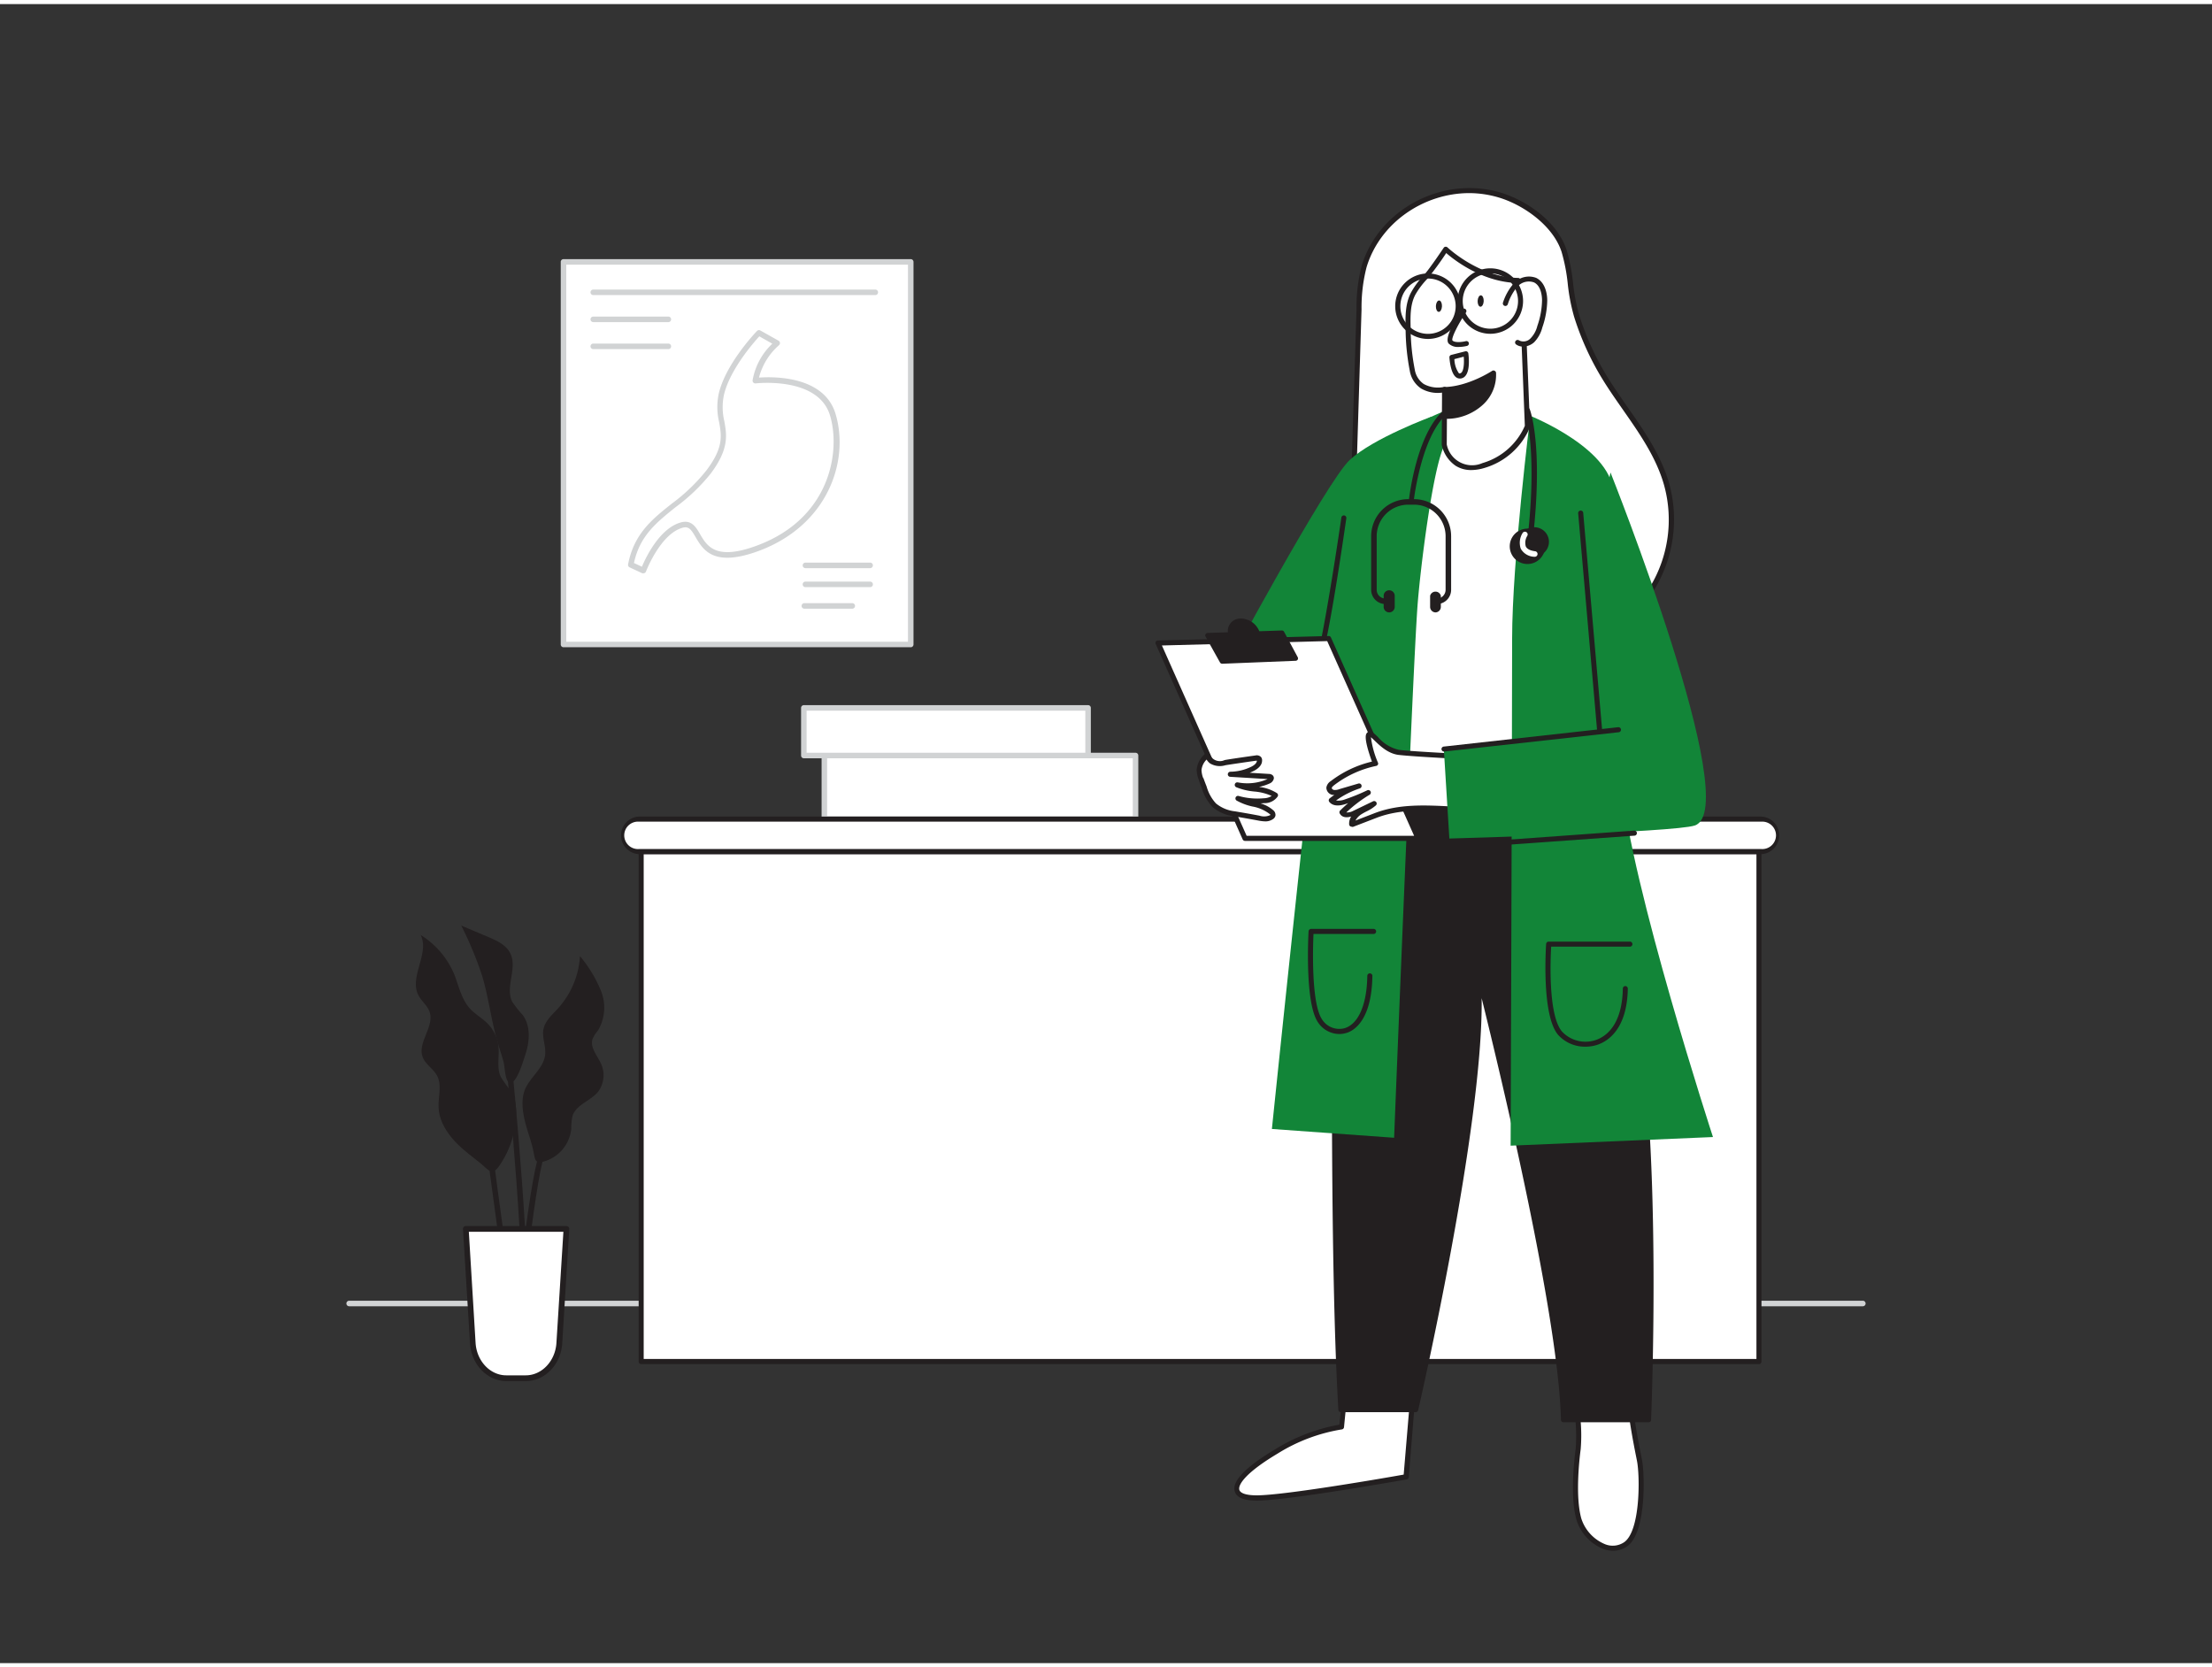 <svg xmlns="http://www.w3.org/2000/svg" viewBox="0 0 400 300" width="406" height="306" class="illustration styles_illustrationTablet__1DWOa"><rect x="0" y="0" width="400" height="300" fill="#333333" stroke="none"/><g id="_61_doctor" data-name="#61_doctor"><rect x="149.07" y="135.88" width="56.27" height="11.46" fill="#fff"></rect><path d="M205.34,147.83H149.07a.5.5,0,0,1-.5-.5V135.88a.5.5,0,0,1,.5-.5h56.27a.5.5,0,0,1,.5.5v11.45A.5.5,0,0,1,205.34,147.83Zm-55.77-1h55.27V136.38H149.57Z" fill="#d1d3d4"></path><rect x="145.36" y="127.27" width="51.4" height="8.61" fill="#fff"></rect><path d="M196.76,136.38h-51.4a.5.5,0,0,1-.5-.5v-8.61a.5.5,0,0,1,.5-.5h51.4a.5.5,0,0,1,.5.5v8.61A.51.51,0,0,1,196.76,136.38Zm-50.9-1h50.4v-7.61h-50.4Z" fill="#d1d3d4"></path><path d="M336.86,235.47H63.14a.5.5,0,0,1,0-1H336.86a.5.5,0,0,1,0,1Z" fill="#d1d3d4"></path><rect x="115.94" y="153.25" width="202.13" height="92.22" fill="#fff"></rect><path d="M318.08,245.93H115.94a.46.46,0,0,1-.45-.46V153.25a.46.46,0,0,1,.45-.46H318.08a.46.46,0,0,1,.45.46v92.22A.46.46,0,0,1,318.08,245.93ZM116.4,245H317.62V153.71H116.4Z" fill="#231f20"></path><rect x="112.57" y="147.38" width="208.89" height="5.87" rx="2.94" fill="#fff"></rect><path d="M318.52,153.71h-203a3.4,3.4,0,0,1,0-6.79h203a3.4,3.4,0,0,1,0,6.79Zm-203-5.87a2.48,2.48,0,1,0,0,4.95h203a2.48,2.48,0,1,0,0-4.95Z" fill="#231f20"></path><path d="M93.32,200.8a7.87,7.87,0,0,0-.89-4.17A30,30,0,0,1,90.56,194c-.79-1.69-.24-3.68-.42-5.54a7,7,0,0,0-2-4.14c-1-1-2.23-1.66-3.16-2.68-1.52-1.68-2-4-2.82-6.15a15.41,15.41,0,0,0-6.09-7.16c1.66,3.34-2.13,7.59-.41,10.9.54,1.05,1.58,1.82,2,2.93,1,2.69-2.24,5.6-1.22,8.27.51,1.33,1.94,2.1,2.6,3.36.9,1.7.19,3.77.27,5.69.1,2.65,1.71,5,3.63,6.86,1.19,1.14,2.52,2.13,3.81,3.16,1.54,1.24,2.19,2.54,3.55.55A17,17,0,0,0,93.32,200.8Z" fill="#231f20"></path><path d="M95,202.32c-.5-2-.85-4.28,0-6.21,1-2.19,3.31-3.74,3.58-6.11.18-1.55-.61-3.12-.3-4.65s1.57-2.58,2.6-3.71a15.5,15.5,0,0,0,4-9.48,23.72,23.72,0,0,1,3.81,6.31,8.12,8.12,0,0,1-.55,7.12,6.41,6.41,0,0,0-1,1.57c-.46,1.51.83,2.93,1.5,4.36a5,5,0,0,1-.47,5.14c-1.36,1.69-4,2.34-4.64,4.4a10.16,10.16,0,0,0-.23,2.34,6.87,6.87,0,0,1-4.94,5.89c-1.6.39-1.57-.25-1.86-1.6C96.17,205.88,95.47,204.13,95,202.32Z" fill="#231f20"></path><path d="M89.93,187.57c-1.13-3.94-1.59-8.06-2.79-12a66.42,66.42,0,0,0-3.73-8.94l4.89,2.07c1.57.66,3.26,1.44,4,3,1.29,2.67-1,6.08.33,8.72a22.11,22.11,0,0,0,1.93,2.43c1.44,2,1.22,4.8.43,7.15-.34,1-1.82,6.24-3.14,4.79-.53-.58-.58-2.75-.8-3.55C90.71,190,90.29,188.8,89.93,187.57Z" fill="#231f20"></path><path d="M92.53,239.93c-1-6.44-4-29.14-4.06-29.37l1-.13c0,.22,3.08,22.92,4.06,29.35Z" fill="#231f20"></path><path d="M93.83,246h-1c0-7.66,3.26-36.92,5.1-38.94l.74.68C97.27,209.27,93.89,237.51,93.83,246Z" fill="#231f20"></path><path d="M95.49,244.55l-1-.05c.72-16.48-2.77-51.1-2.81-51.45l1-.1C92.71,193.3,96.22,228,95.49,244.55Z" fill="#231f20"></path><path d="M84.23,221.46h18.2l-1.28,20.67c-.22,3.57-2.87,6.35-6.06,6.35H91.57c-3.2,0-5.85-2.78-6.07-6.35Z" fill="#fff"></path><path d="M95.09,249H91.57c-3.45,0-6.34-3-6.58-6.83l-1.27-20.67a.52.52,0,0,1,.13-.38.55.55,0,0,1,.38-.16h18.2a.52.52,0,0,1,.37.16.49.49,0,0,1,.14.38l-1.27,20.67C101.43,246,98.54,249,95.09,249ZM84.78,222,86,242.09c.2,3.29,2.64,5.87,5.55,5.87h3.52c2.91,0,5.35-2.58,5.55-5.87L101.88,222Z" fill="#231f20"></path><rect x="101.9" y="46.62" width="62.8" height="69.18" fill="#fff"></rect><path d="M164.69,116.3H101.9a.5.5,0,0,1-.5-.5V46.62a.5.5,0,0,1,.5-.5h62.79a.5.5,0,0,1,.5.5V115.8A.5.5,0,0,1,164.69,116.3Zm-62.29-1h61.79V47.12H102.4Z" fill="#d1d3d4"></path><path d="M116.35,102.92a.5.5,0,0,1-.21,0l-2.28-1.06a.5.5,0,0,1-.28-.55c1.06-5.55,4.4-8.2,7.93-11a33,33,0,0,0,6.24-6c3.11-4.11,2.73-6.24,2.29-8.72a11.69,11.69,0,0,1-.07-5.14c1.26-5.42,6.69-11.1,6.92-11.34a.49.49,0,0,1,.6-.09l3.3,1.85a.51.51,0,0,1,.25.38.53.53,0,0,1-.17.43,11.65,11.65,0,0,0-3.62,5.86c2.61-.19,11.79-.34,13.85,6.58,2.53,8.51-1.4,20-13.67,24.68-8.37,3.16-10.27-.07-11.65-2.43-.8-1.36-1.23-2-2.38-1.67-4,1.15-6.56,7.84-6.58,7.9a.5.5,0,0,1-.28.29A.43.43,0,0,1,116.35,102.92Zm-1.71-1.85,1.44.67c.7-1.67,3.18-6.91,7-8,1.95-.56,2.75.8,3.52,2.12,1.27,2.17,2.85,4.86,10.43,2,13.13-4.95,15-17,13.07-23.45-2.12-7.12-13.33-5.83-13.45-5.82a.49.49,0,0,1-.41-.14.53.53,0,0,1-.15-.41,11.94,11.94,0,0,1,3.57-6.63l-2.35-1.33c-1.11,1.21-5.36,6.1-6.4,10.6a10.83,10.83,0,0,0,.07,4.74c.44,2.48.9,5-2.47,9.49A33.76,33.76,0,0,1,122.13,91C118.69,93.77,115.7,96.14,114.64,101.07Z" fill="#d1d3d4"></path><path d="M157.35,102h-11.7a.5.5,0,0,1-.5-.5.5.5,0,0,1,.5-.5h11.7a.5.5,0,0,1,.5.5A.51.51,0,0,1,157.35,102Z" fill="#d1d3d4"></path><path d="M157.35,105.43h-11.7a.5.5,0,0,1-.5-.5.5.5,0,0,1,.5-.5h11.7a.51.51,0,0,1,.5.5A.5.5,0,0,1,157.35,105.43Z" fill="#d1d3d4"></path><path d="M154.12,109.33h-8.67a.51.51,0,0,1-.5-.5.5.5,0,0,1,.5-.5h8.67a.5.5,0,0,1,.5.5A.51.51,0,0,1,154.12,109.33Z" fill="#d1d3d4"></path><path d="M120.86,57.51H107.28a.51.51,0,0,1-.5-.5.5.5,0,0,1,.5-.5h13.58a.5.5,0,0,1,.5.5A.5.5,0,0,1,120.86,57.51Z" fill="#d1d3d4"></path><path d="M120.86,62.39H107.28a.51.51,0,0,1-.5-.5.5.5,0,0,1,.5-.5h13.58a.5.5,0,0,1,.5.5A.5.5,0,0,1,120.86,62.39Z" fill="#d1d3d4"></path><path d="M158.28,52.62h-51a.5.5,0,0,1-.5-.5.51.51,0,0,1,.5-.5h51a.5.5,0,0,1,.5.5A.5.5,0,0,1,158.28,52.62Z" fill="#d1d3d4"></path><path d="M255.44,251.63l-1.19,14.7s-21.42,3.82-27,3.82-5-3.33,3.49-8.41c6.67-4,11.83-4.45,11.83-4.45l.67-6.85Z" fill="#fff"></path><path d="M227.27,270.61c-3,0-3.82-.93-4-1.71-.62-2.28,3.62-5.36,7.3-7.55a33,33,0,0,1,11.64-4.47l.63-6.49a.47.47,0,0,1,.5-.41l12.19,1.19a.47.47,0,0,1,.41.5l-1.19,14.7a.45.45,0,0,1-.38.41C253.46,266.94,232.8,270.61,227.27,270.61Zm16.4-19.67-.63,6.39a.45.45,0,0,1-.41.41A31.4,31.4,0,0,0,231,262.13c-5.5,3.28-7.16,5.52-6.89,6.53.19.66,1.34,1,3.16,1,5.07,0,23.77-3.25,26.56-3.75L255,252Z" fill="#231f20"></path><path d="M284.66,251.86a31.25,31.25,0,0,1,.73,9.38c-.55,4.05-.82,9.5.13,12.76s5.13,6.72,8.4,4.54S297,266,296.46,263.3s-2-9.8-1.82-13.61Z" fill="#fff"></path><path d="M291.69,279.68a5.16,5.16,0,0,1-1.77-.33,8.32,8.32,0,0,1-4.83-5.22c-1.21-4.11-.42-10.95-.15-12.95a31.17,31.17,0,0,0-.72-9.21.44.44,0,0,1,.06-.35.41.41,0,0,1,.28-.2l10-2.18a.46.46,0,0,1,.39.1.44.44,0,0,1,.16.37c-.17,3.62,1.17,10.34,1.75,13.2l.06.3c.5,2.51.84,13.33-2.74,15.71A4.39,4.39,0,0,1,291.69,279.68Zm-6.48-27.47a30.4,30.4,0,0,1,.63,9.09c-.26,1.95-1,8.63.12,12.58a7.51,7.51,0,0,0,4.27,4.61,3.69,3.69,0,0,0,3.43-.33c3-2,2.91-12,2.35-14.77l-.06-.3c-.55-2.75-1.8-9-1.78-12.83Z" fill="#231f20"></path><path d="M271,126.83c-1.87-1.17-29-2-29-2s-1.83,90.27.49,129.36H256s13.55-58.39,11.22-79c0,0,14.95,58.07,15.48,80.84h15.42s2.28-53.32-3.33-76.92S271,126.83,271,126.83Z" fill="#231f20"></path><path d="M298.13,256.44H282.71a.44.44,0,0,1-.44-.43c-.44-18.78-10.85-62.17-14.34-76.25.3,23.43-11.36,74-11.49,74.52a.43.43,0,0,1-.43.34H242.46a.44.44,0,0,1-.44-.42c-2.29-38.65-.51-128.48-.49-129.39a.44.44,0,0,1,.14-.31.41.41,0,0,1,.32-.12c2.78.09,27.3.88,29.21,2.08a.38.38,0,0,1,.14.14c.18.28,18.33,29,23.89,52.38s3.36,76.51,3.34,77A.43.43,0,0,1,298.13,256.44Zm-15-.88h14.57c.19-5.08,1.93-54.21-3.34-76.37-5.37-22.58-22.55-50.17-23.72-52-1.74-.79-17.95-1.57-28.25-1.89-.13,6.91-1.69,91,.48,128.46h12.78c1.11-4.83,13.34-59,11.13-78.53a.44.44,0,0,1,.86-.16C267.8,175.63,282.44,232.7,283.14,255.56Z" fill="#231f20"></path><path d="M291.51,69.65q-.92-1.37-1.74-2.76a49.52,49.52,0,0,1-4.7-10.54c-1.18-3.79-1.05-8-2.24-11.68-1.59-4.93-7.11-8.86-11.91-10.22-10.06-2.85-21.22,2.89-24.29,13a29.71,29.71,0,0,0-.93,7.76q-.42,13.74-.85,27.47c-.26,8.52-1.61,16.91,3.52,24.34,4.48,6.5,12.34,10,20.17,11,11.41,1.45,24.14-2.64,30.19-12.42a23.86,23.86,0,0,0,2.63-18.75C299.56,80.46,295.2,75.22,291.51,69.65Z" fill="#fff"></path><path d="M273,118.76a36.12,36.12,0,0,1-4.47-.28c-8.89-1.13-16.35-5.22-20.49-11.22-4.47-6.48-4.12-13.5-3.76-20.94.07-1.22.13-2.44.16-3.67l.86-27.47a30.13,30.13,0,0,1,.94-7.88c3.09-10.15,14.47-16.23,24.86-13.29,4.68,1.33,10.5,5.18,12.21,10.52a33.56,33.56,0,0,1,1.15,5.91,33.79,33.79,0,0,0,1.1,5.77,49.47,49.47,0,0,0,4.65,10.45c.5.84,1.06,1.74,1.73,2.74h0c.77,1.16,1.57,2.32,2.37,3.47,3,4.29,6.09,8.74,7.54,13.86a24.38,24.38,0,0,1-2.68,19.12C293.47,115,282.6,118.76,273,118.76Zm-7.29-84.58c-8.27,0-16.16,5.36-18.59,13.39a29.27,29.27,0,0,0-.91,7.64l-.85,27.46c0,1.24-.1,2.47-.16,3.7-.36,7.27-.7,14.14,3.59,20.37,4,5.79,11.23,9.73,19.85,10.83,10.25,1.31,23.42-2,29.75-12.2A23.45,23.45,0,0,0,300.92,87c-1.4-5-4.45-9.36-7.4-13.59-.81-1.16-1.62-2.32-2.4-3.49h0c-.67-1-1.24-1.92-1.75-2.77a50.24,50.24,0,0,1-4.73-10.64,34.48,34.48,0,0,1-1.14-5.93,32.35,32.35,0,0,0-1.11-5.75c-1.54-4.79-7-8.62-11.59-9.92A18.91,18.91,0,0,0,265.66,34.18Z" fill="#231f20"></path><path d="M262.19,77.37s-13.1,7.37-15.64,20.06.31,41.19.31,41.19l32.42-1.35s-3.17-35.93,0-46,3.07-12.89,0-13.89S267.88,71.06,262.19,77.37Z" fill="#fff"></path><path d="M246.86,139.08a.46.46,0,0,1-.45-.42c0-.28-2.83-28.7-.31-41.32,2.46-12.28,14.77-19.73,15.8-20.33,5-5.45,11.93-2.44,15.67-.82.73.32,1.37.59,1.85.75,3.44,1.12,3.51,4.23.29,14.46-3.1,9.88,0,45.47,0,45.83a.48.48,0,0,1-.11.34.45.45,0,0,1-.33.15l-32.41,1.35ZM269,74.79a8.35,8.35,0,0,0-6.49,2.89.47.47,0,0,1-.12.09c-.13.08-13,7.42-15.41,19.75-2.33,11.64-.07,37,.27,40.62l31.51-1.31c-.38-4.47-2.94-36.17.06-45.71,3.29-10.47,2.78-12.5.29-13.31-.52-.17-1.17-.45-1.92-.78C275,76.09,272,74.79,269,74.79Zm-6.83,2.58h0Z" fill="#231f20"></path><path d="M262.56,73.13s1,1.46-1.3,6.5c-2.19,4.14-4.46,22.81-4.93,29.2C255.4,121.6,252.1,205,252.1,205L230,203.41s9.82-95.49,12-106.63A30.54,30.54,0,0,1,262.56,73.13Z" fill="#128538"></path><path d="M258.88,74.59s-10.58,3.9-14.82,7.86-22.65,38.24-22.65,38.24l12,6.35L248,109.42" fill="#128538"></path><path d="M237.71,121.12c-.19,0-.49-.09-.64-.63a.47.47,0,0,1,.32-.56.57.57,0,0,1,.29,0c1.07-2.62,3.51-17.64,4.88-27.08a.45.45,0,1,1,.9.13c-4.06,28-5.26,28.1-5.72,28.13Z" fill="#231f20"></path><path d="M261.22,69.72l-.06,9.91s1,5.54,7,3.85a12.42,12.42,0,0,0,8-7.1l-.68-17.16a30.91,30.91,0,0,1-1-9.2c-7.33-.12-13.09-5.65-13.09-5.65s-2.52,3.78-3.61,5a14.65,14.65,0,0,0-2.27,3c-1,1.9-1,4.29-.93,6.4a41.56,41.56,0,0,0,.75,7.46C256.35,70.87,261.22,69.72,261.22,69.72Z" fill="#fff"></path><path d="M266.06,84.26a5.24,5.24,0,0,1-2.83-.77,6.14,6.14,0,0,1-2.52-3.78l.06-9.45a6,6,0,0,1-3.78-.74,4.8,4.8,0,0,1-2.06-3.23,40.63,40.63,0,0,1-.75-7.54c-.05-2-.11-4.59,1-6.63A15.11,15.11,0,0,1,257.49,49c1.06-1.16,3.54-4.89,3.57-4.92a.41.41,0,0,1,.33-.2.43.43,0,0,1,.36.12c.06.05,5.73,5.41,12.79,5.52a.45.45,0,0,1,.32.14A.48.48,0,0,1,275,50a28.65,28.65,0,0,0,.81,8.31,4.79,4.79,0,0,1,.18.87c0,.11.68,17.16.68,17.16a.47.47,0,0,1,0,.17,12.8,12.8,0,0,1-8.31,7.39A8.27,8.27,0,0,1,266.06,84.26Zm-4.44-4.63A4.66,4.66,0,0,0,268.07,83a12,12,0,0,0,7.67-6.74l-.68-17.08a4.12,4.12,0,0,0-.14-.66,28.33,28.33,0,0,1-.85-8.1c-6.19-.28-11.13-4.17-12.55-5.4a55,55,0,0,1-3.36,4.6,15,15,0,0,0-2.2,2.89c-1,1.83-.92,4.14-.87,6.17a39.62,39.62,0,0,0,.74,7.38,3.91,3.91,0,0,0,1.65,2.65,5.34,5.34,0,0,0,3.64.52.49.49,0,0,1,.39.09.46.46,0,0,1,.17.36l-.06,9.91Z" fill="#231f20"></path><path d="M261.28,74.59a9.54,9.54,0,0,0,6.61-2.51,6.9,6.9,0,0,0,2.2-5.38s-4.35,2.92-8.87,3Z" fill="#231f20"></path><path d="M261.46,75h-.2a.44.44,0,0,1-.42-.44l-.06-4.87a.44.44,0,0,1,.43-.44c4.34-.1,8.6-2.92,8.64-2.94a.42.42,0,0,1,.42,0,.44.44,0,0,1,.26.34,7.32,7.32,0,0,1-2.32,5.75A9.78,9.78,0,0,1,261.46,75Zm.21-4.89.05,4a8.85,8.85,0,0,0,5.85-2.36,7,7,0,0,0,2.09-4.29A19.21,19.21,0,0,1,261.67,70.14Z" fill="#231f20"></path><path d="M264.73,55.48s-3.18,4.76-2.43,5.59,2.88.28,2.88.28" fill="#fff"></path><path d="M263.78,62a2.41,2.41,0,0,1-1.8-.6c-.87-.94,1.12-4.25,2.39-6.14a.44.44,0,0,1,.61-.12.45.45,0,0,1,.12.62c-1.51,2.25-2.66,4.61-2.46,5.06.42.46,1.82.29,2.43.13a.44.44,0,0,1,.54.32.45.45,0,0,1-.32.54A6.67,6.67,0,0,1,263.78,62Z" fill="#231f20"></path><ellipse cx="260.22" cy="54.64" rx="1.03" ry="0.55" transform="translate(195.39 312.5) rotate(-87.75)" fill="#231f20"></ellipse><ellipse cx="267.77" cy="53.7" rx="1.03" ry="0.55" transform="translate(203.58 319.15) rotate(-87.75)" fill="#231f20"></ellipse><path d="M262.56,63.87l2.54-.65s.52,3.7-.91,4S262.56,63.87,262.56,63.87Z" fill="#fff"></path><path d="M264,67.71a1.15,1.15,0,0,1-.71-.24c-1-.77-1.17-3.3-1.19-3.58a.44.44,0,0,1,.33-.45l2.54-.65a.44.44,0,0,1,.55.36c.09.69.49,4.13-1.25,4.53A1.24,1.24,0,0,1,264,67.71Zm-1-3.51a4.65,4.65,0,0,0,.82,2.56.24.24,0,0,0,.24,0c.62-.14.74-1.75.63-3Z" fill="#231f20"></path><path d="M272.21,54.13a9.24,9.24,0,0,1,1.85-3.35,3.2,3.2,0,0,1,3.52-.86c1.27.63,1.7,2.25,1.7,3.67a15.7,15.7,0,0,1-.87,4.75,5.59,5.59,0,0,1-1.36,2.48,2.2,2.2,0,0,1-2.62.37" fill="#fff"></path><path d="M275.4,61.93a2.08,2.08,0,0,1-1.22-.37.44.44,0,0,1-.12-.63.45.45,0,0,1,.63-.12,1.75,1.75,0,0,0,2.05-.33A4.92,4.92,0,0,0,278,58.2a14.71,14.71,0,0,0,.85-4.61c0-.6-.1-2.6-1.45-3.26a2.75,2.75,0,0,0-3,.77,8.94,8.94,0,0,0-1.75,3.2.46.46,0,0,1-.59.26.46.46,0,0,1-.27-.59,9.77,9.77,0,0,1,2-3.52,3.67,3.67,0,0,1,4-.94c1.77.87,2,3.15,2,4.08a15.54,15.54,0,0,1-.89,4.89,5.93,5.93,0,0,1-1.48,2.67A3,3,0,0,1,275.4,61.93Z" fill="#231f20"></path><path d="M276.73,74.46s-3.29,26.35-3.29,40.27c0,16-.27,91.7-.27,91.7l36.59-1.56s-14.89-45.6-16.55-64.16c-1-11.74-2-43.38-1.49-51.72S276.73,74.46,276.73,74.46Z" fill="#128538"></path><polygon points="240.31 114.73 256.43 150.86 225.13 150.86 209.42 115.54 240.31 114.73" fill="#fff"></polygon><path d="M256.43,151.32h-31.3a.47.47,0,0,1-.42-.28L209,115.73a.44.44,0,0,1,0-.43.47.47,0,0,1,.37-.22l30.88-.81a.43.43,0,0,1,.43.27l16.12,36.13a.46.46,0,0,1,0,.44A.45.45,0,0,1,256.43,151.32Zm-31-.92h30.29L240,115.19l-29.89.79Z" fill="#231f20"></path><path d="M268.4,145.62c-6.58.23-13.49-1.37-19.72,1l-4.26,1.64a2.73,2.73,0,0,1,1.51-2.3,13.89,13.89,0,0,0,2.46-1.49l-3.62,1.74c-.7.33-1.73.58-2.1-.1a24.31,24.31,0,0,1,4.65-3.62,36.08,36.08,0,0,1-4,1.65c-.86.29-2,.5-2.56-.2a16.62,16.62,0,0,1,5-2.66l-3.39,1a2.75,2.75,0,0,1-1.23.17.9.9,0,0,1-.77-.85,1.25,1.25,0,0,1,.6-.83,19.43,19.43,0,0,1,7.79-3.57c-.27-.72-1.68-4.56-1.17-5.22s2.42,2.87,5.41,3.22,13.13.83,13.13.83" fill="#fff"></path><path d="M244.42,148.75a.42.42,0,0,1-.24-.07.41.41,0,0,1-.21-.35,2.32,2.32,0,0,1,.37-1.42c-1,.29-1.72.1-2.07-.55a.44.44,0,0,1,.08-.54c.46-.46.94-.9,1.44-1.33l-.34.12c-1.43.49-2.46.38-3.06-.33a.49.49,0,0,1-.11-.35.46.46,0,0,1,.18-.31,10.25,10.25,0,0,1,.85-.62l-.32,0a1.34,1.34,0,0,1-1.14-1.32,1.68,1.68,0,0,1,.78-1.16,19.68,19.68,0,0,1,7.46-3.54c-1.56-4.34-1.1-4.94-.92-5.17a.68.68,0,0,1,.49-.27c.45,0,.85.35,1.52,1a7.08,7.08,0,0,0,3.81,2.32c2.94.34,13,.81,13.1.82a.46.46,0,0,1,0,.91c-.42,0-10.2-.48-13.17-.82-1.91-.23-3.37-1.64-4.34-2.58-.22-.21-.49-.47-.67-.62a16.63,16.63,0,0,0,1.26,4.58.42.42,0,0,1,0,.38.46.46,0,0,1-.31.23,18.88,18.88,0,0,0-7.6,3.48c-.19.15-.41.34-.43.5s.19.32.4.37a2.23,2.23,0,0,0,1-.16l3.4-1a.45.45,0,0,1,.57.3.46.46,0,0,1-.29.57,16.07,16.07,0,0,0-4.31,2.19,3.2,3.2,0,0,0,1.62-.2,35.82,35.82,0,0,0,4-1.63.45.45,0,0,1,.43.8,24.14,24.14,0,0,0-4.19,3.19,2.27,2.27,0,0,0,1.22-.27l3.61-1.74a.47.47,0,0,1,.58.15.45.45,0,0,1-.07.59,7.17,7.17,0,0,1-1.68,1.08c-.29.15-.58.3-.85.47a3.12,3.12,0,0,0-1.16,1.19l3.5-1.35c4.37-1.68,9.08-1.44,13.64-1.21,2.06.1,4.18.21,6.23.14a.47.47,0,0,1,.48.44.46.46,0,0,1-.44.47c-2.09.08-4.24,0-6.32-.14-4.46-.22-9.08-.46-13.26,1.15l-4.26,1.64A.41.41,0,0,1,244.42,148.75Z" fill="#231f20"></path><path d="M291.23,84.7s24.25,60.76,15.25,63.83c-3.69,1.26-44.39,2.36-44.39,2.36l-1-16.18,20.39-2.79Z" fill="#128538"></path><path d="M289.26,131.68a.46.46,0,0,1-.46-.42l-3.41-39.12a.46.46,0,1,1,.91-.08l3.41,39.12a.45.45,0,0,1-.41.49Z" fill="#231f20"></path><path d="M267.71,152.37a.46.46,0,0,1,0-.91l27.8-2a.45.45,0,0,1,.49.42.46.46,0,0,1-.42.49l-27.8,2Z" fill="#231f20"></path><path d="M217.18,140.09c.19.56.43,1.12.6,1.61a7.81,7.81,0,0,0,1.79,3.16,6.86,6.86,0,0,0,3.67,1.55c1.48.25,2.95.51,4.43.79a3,3,0,0,0,2.25-.16.57.57,0,0,0,.28-.35.68.68,0,0,0-.29-.58c-1.63-1.48-4.19-1.33-6.06-2.49a13.2,13.2,0,0,0,4.72.44,2.53,2.53,0,0,0,2.09-1c-2-1.38-4.73-.88-6.92-1.89a9.51,9.51,0,0,0,5.67-.64c.31-.13.66-.51.42-.74a.52.52,0,0,0-.36-.11l-7-.43a9.2,9.2,0,0,0,3.89-.9c.64-.31,1.31-.8,1.37-1.51a.53.53,0,0,0-.09-.37c-.14-.17-.4-.15-.61-.12-.89.13-4.55.65-5.51.82a3.06,3.06,0,0,1-2.42-.25,3.27,3.27,0,0,1-.79-1.05,3.79,3.79,0,0,0-1.47,2.59A4.85,4.85,0,0,0,217.18,140.09Z" fill="#fff"></path><path d="M228.81,147.79a7.36,7.36,0,0,1-1.22-.14c-1.48-.28-3-.54-4.43-.79a7.19,7.19,0,0,1-3.9-1.67,8.36,8.36,0,0,1-1.91-3.34c-.07-.21-.16-.43-.25-.65s-.24-.64-.35-1h0a5.13,5.13,0,0,1-.35-1.77,4.23,4.23,0,0,1,1.64-2.95.46.46,0,0,1,.69.14,2,2,0,0,0,2.73,1.08c.75-.14,3.14-.49,4.56-.69l1-.14a1.09,1.09,0,0,1,1,.27.92.92,0,0,1,.2.7c0,.52-.35,1.28-1.63,1.89L226,139l3.49.21a1,1,0,0,1,.64.24.67.67,0,0,1,.21.64,1.27,1.27,0,0,1-.76.85,9.69,9.69,0,0,1-1.91.62,7.52,7.52,0,0,1,3.24,1.12.46.46,0,0,1,.14.6,2.85,2.85,0,0,1-2.45,1.21l-.66.05a6,6,0,0,1,2.27,1.21,1.09,1.09,0,0,1,.43,1,1,1,0,0,1-.48.65A2.37,2.37,0,0,1,228.81,147.79Zm-11.2-7.85c.11.32.23.63.34.92s.19.47.26.68a7.58,7.58,0,0,0,1.67,3,6.51,6.51,0,0,0,3.43,1.43c1.49.25,3,.51,4.45.79a2.66,2.66,0,0,0,1.91-.09l.08-.06a1.82,1.82,0,0,0-.15-.15,7.15,7.15,0,0,0-3.12-1.36,10.52,10.52,0,0,1-2.87-1.08.46.46,0,0,1,.36-.83,12.54,12.54,0,0,0,4.56.42,2.73,2.73,0,0,0,1.43-.42,9.47,9.47,0,0,0-3.16-.8,11.51,11.51,0,0,1-3.25-.78.46.46,0,0,1,.28-.87,9.15,9.15,0,0,0,5.39-.6l-6.76-.41a.45.45,0,0,1-.43-.47.47.47,0,0,1,.45-.45,8.8,8.8,0,0,0,3.7-.86c.49-.23,1.07-.61,1.11-1.13,0,0,0,0-.18,0l-1,.14c-1.42.21-3.79.55-4.53.68a3.43,3.43,0,0,1-2.78-.34,2.64,2.64,0,0,1-.61-.69,3.16,3.16,0,0,0-.92,1.88,4.54,4.54,0,0,0,.3,1.46Z" fill="#231f20"></path><path d="M261.13,135.17a.47.47,0,0,1-.46-.41.46.46,0,0,1,.41-.5l31.54-3.5a.46.46,0,0,1,.5.41.45.45,0,0,1-.4.5l-31.54,3.49Z" fill="#231f20"></path><path d="M286.72,188.53a6.52,6.52,0,0,1-5-2.18c-3-3.63-2.16-15.88-2.13-16.4a.46.46,0,0,1,.46-.42H294.8a.46.46,0,0,1,0,.91H280.5c-.13,2.2-.57,12.33,1.94,15.33a5.81,5.81,0,0,0,6.2,1.53c1.75-.62,4.7-2.65,4.82-9.29a.45.45,0,0,1,.45-.44h0a.46.46,0,0,1,.45.46c-.13,7.19-3.45,9.43-5.42,10.13A6.82,6.82,0,0,1,286.72,188.53Z" fill="#231f20"></path><path d="M242.18,186.24a4.66,4.66,0,0,1-3.92-2.23c-2.33-3.62-1.66-15.83-1.63-16.35a.47.47,0,0,1,.46-.43h11.3a.46.46,0,0,1,0,.92H237.52c-.1,2.22-.43,12.36,1.5,15.37a3.69,3.69,0,0,0,4.08,1.68c2.53-.72,4.08-4.27,4.15-9.48a.46.46,0,0,1,.47-.45.46.46,0,0,1,.45.46c-.12,8.13-3.41,10-4.82,10.35A4.29,4.29,0,0,1,242.18,186.24Z" fill="#231f20"></path><circle cx="276.2" cy="98.05" r="2.76" fill="#231f20"></circle><path d="M276.2,101.25a3.2,3.2,0,1,1,3.21-3.2A3.2,3.2,0,0,1,276.2,101.25Zm0-5.52a2.32,2.32,0,1,0,2.32,2.32A2.33,2.33,0,0,0,276.2,95.73Z" fill="#231f20"></path><circle cx="277.46" cy="97.24" r="2.2" fill="#231f20"></circle><path d="M277.46,99.88a2.64,2.64,0,1,1,2.64-2.64A2.64,2.64,0,0,1,277.46,99.88Zm0-4.4a1.76,1.76,0,1,0,1.75,1.76A1.76,1.76,0,0,0,277.46,95.48Z" fill="#231f20"></path><path d="M255.18,90.46h-.05a.44.44,0,0,1-.39-.48c.07-.68,1.83-16.5,9.22-18a.45.45,0,0,1,.52.35.44.44,0,0,1-.34.52c-6.76,1.37-8.51,17.07-8.52,17.23A.45.45,0,0,1,255.18,90.46Z" fill="#231f20"></path><path d="M276.73,97.09h-.05a.49.49,0,0,1-.44-.55c1.85-16.41-.48-22.84-.5-22.9A.49.49,0,0,1,276,73a.5.5,0,0,1,.64.29c.1.26,2.44,6.66.56,23.36A.5.5,0,0,1,276.73,97.09Z" fill="#231f20"></path><path d="M259.83,108.49a.51.51,0,0,1-.5-.5.5.5,0,0,1,.5-.5,1.58,1.58,0,0,0,1.58-1.57v-9.7a5.71,5.71,0,0,0-5.7-5.7h-1.06a5.71,5.71,0,0,0-5.7,5.7v9.7a1.58,1.58,0,0,0,1.57,1.57.5.5,0,0,1,.5.5.5.5,0,0,1-.5.5,2.58,2.58,0,0,1-2.57-2.57v-9.7a6.71,6.71,0,0,1,6.7-6.7h1.06a6.71,6.71,0,0,1,6.7,6.7v9.7A2.58,2.58,0,0,1,259.83,108.49Z" fill="#231f20"></path><rect x="250.68" y="106.48" width="1.06" height="3.08" rx="0.53" fill="#231f20"></rect><path d="M251.21,110a1,1,0,0,1-1-1v-2a1,1,0,0,1,2,0v2A1,1,0,0,1,251.21,110Zm0-3.08a.09.09,0,0,0-.09.09v2c0,.1.17.1.17,0v-2A.09.09,0,0,0,251.21,106.92Z" fill="#231f20"></path><rect x="259.08" y="106.48" width="1.06" height="3.08" rx="0.53" fill="#231f20"></rect><path d="M259.61,110a1,1,0,0,1-1-1v-2a1,1,0,0,1,1.94,0v2A1,1,0,0,1,259.61,110Zm0-3.08a.09.09,0,0,0-.09.09v2c0,.1.18.1.18,0v-2A.09.09,0,0,0,259.61,106.92Z" fill="#231f20"></path><path d="M277.46,99.94h-.08A2.92,2.92,0,0,1,275,98.48a3.35,3.35,0,0,1,.33-2.83.5.5,0,0,1,.68-.17.49.49,0,0,1,.17.68,2.38,2.38,0,0,0-.27,1.9c.21.46.77.76,1.66.88a.5.5,0,0,1-.07,1Z" fill="#fff"></path><path d="M258.23,60.55a5.92,5.92,0,1,1,5.91-5.91A5.92,5.92,0,0,1,258.23,60.55Zm0-10.92a5,5,0,1,0,5,5A5,5,0,0,0,258.23,49.63Z" fill="#231f20"></path><path d="M269.51,59.62a5.92,5.92,0,1,1,5.91-5.92A5.93,5.93,0,0,1,269.51,59.62Zm0-10.92a5,5,0,1,0,5,5A5,5,0,0,0,269.51,48.7Z" fill="#231f20"></path><polygon points="218.35 114.16 221.04 118.83 234.24 118.31 231.77 113.71 218.35 114.16" fill="#231f20"></polygon><path d="M221,119.28a.45.45,0,0,1-.38-.22L218,114.37a.44.44,0,0,1,0-.43.48.48,0,0,1,.37-.23l13.43-.44a.44.44,0,0,1,.4.23l2.47,4.6a.47.47,0,0,1,0,.43.45.45,0,0,1-.37.22l-13.2.53Zm-1.94-4.71,2.19,3.81,12.23-.48-2-3.74Z" fill="#231f20"></path><path d="M225.23,111.71a2.38,2.38,0,0,0-1.58,0,1.8,1.8,0,0,0-1.15,1.67,2.72,2.72,0,0,0,.38,1.27,3.51,3.51,0,0,0,.86,1.08c1.24,1,3.93.85,3.82-1.23a3.28,3.28,0,0,0-.61-1.56A3,3,0,0,0,225.23,111.71Z" fill="#231f20"></path><path d="M225.57,116.72a3.51,3.51,0,0,1-2.1-.68,3.84,3.84,0,0,1-1-1.22,3.06,3.06,0,0,1-.44-1.48,2.24,2.24,0,0,1,1.44-2.08,2.81,2.81,0,0,1,1.87,0h0a3.5,3.5,0,0,1,1.95,1.37,3.63,3.63,0,0,1,.68,1.78,2,2,0,0,1-1.08,2A2.89,2.89,0,0,1,225.57,116.72ZM224.34,112a1.57,1.57,0,0,0-.54.09,1.36,1.36,0,0,0-.86,1.25,2.35,2.35,0,0,0,.33,1.06,3,3,0,0,0,.74.95,2.61,2.61,0,0,0,2.51.28,1.13,1.13,0,0,0,.6-1.15,2.86,2.86,0,0,0-.54-1.34,2.53,2.53,0,0,0-1.49-1h0A2.28,2.28,0,0,0,224.34,112Z" fill="#231f20"></path></g></svg>